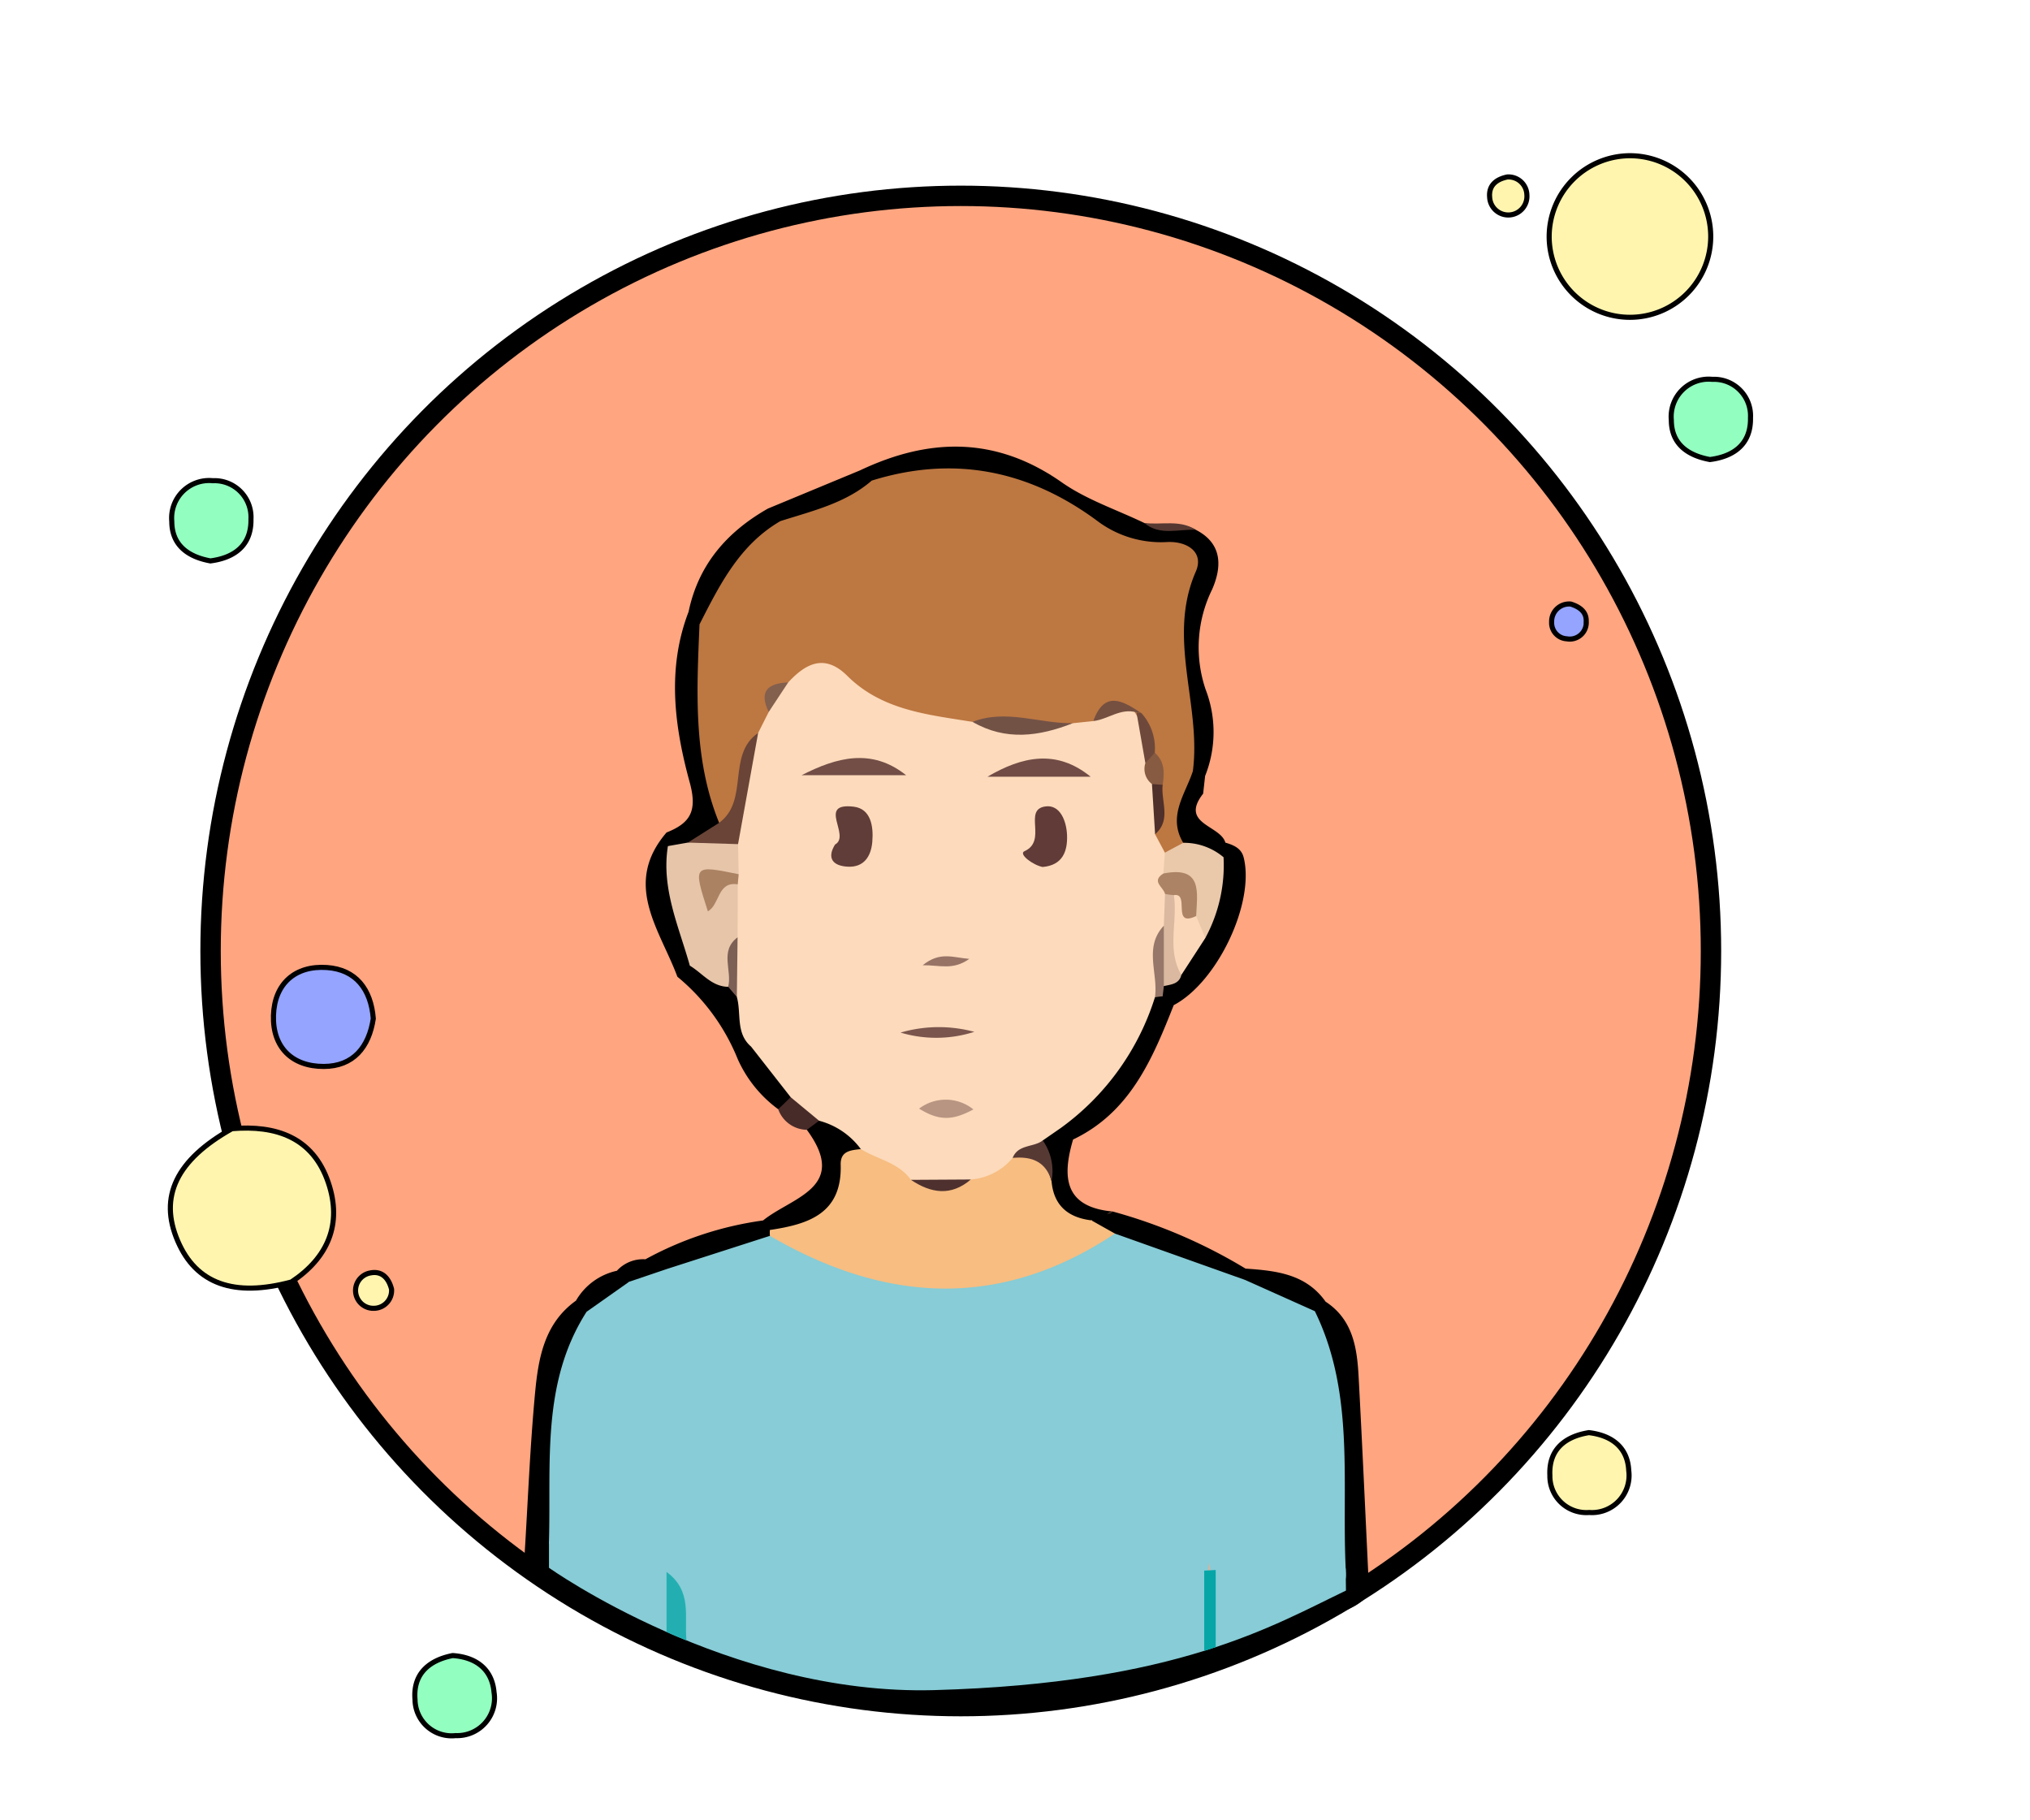 <svg id="Layer_1" data-name="Layer 1" xmlns="http://www.w3.org/2000/svg" viewBox="0 0 199.156 178.541"><defs><style>.cls-1{fill:#ffa580;stroke-width:2px;}.cls-1,.cls-2,.cls-3,.cls-4{stroke:#000;stroke-miterlimit:10;}.cls-2{fill:#fff5ae;}.cls-2,.cls-3,.cls-4{stroke-width:0.5px;}.cls-3{fill:#92ffc0;}.cls-4{fill:#94a4ff;}.cls-5{fill:#472b29;}.cls-6{fill:#553831;}.cls-7{fill:#87ccd6;}.cls-8{fill:#bd7741;}.cls-9{fill:#e6c5a9;}.cls-10{fill:#694437;}.cls-11{fill:#eac8aa;}.cls-12{fill:#fbd8ba;}.cls-13{fill:#dab9a0;}.cls-14{fill:#967769;}.cls-15{fill:#fcdabb;}.cls-16{fill:#f7bd81;}.cls-17{fill:#7c5f55;}.cls-18{fill:#573934;}.cls-19{fill:#735246;}.cls-20{fill:#6e493b;}.cls-21{fill:#755040;}.cls-22{fill:#4f302a;}.cls-23{fill:#875b41;}.cls-24{fill:#835f4e;}.cls-25{fill:#ab8262;}.cls-26{fill:#ac8364;}.cls-27{fill:#714c46;}.cls-28{fill:#724e47;}.cls-29{fill:#613d39;}.cls-30{fill:#603b38;}.cls-31{fill:#b89582;}.cls-32{fill:#7a554d;}.cls-33{fill:#4e312e;}.cls-34{fill:#977366;}.cls-35{fill:#06a6a7;}.cls-36{fill:#23afb2;}</style></defs><ellipse class="cls-1" cx="94.258" cy="93.281" rx="73.6" ry="74.071"/><path class="cls-2" d="M159.828,15.275a7.925,7.925,0,1,1-7.845,7.868A7.951,7.951,0,0,1,159.828,15.275Z"/><path class="cls-2" d="M22.757,110.712c4.337-.362,7.937.851,9.448,5.278,1.389,4.071-.033,7.382-3.612,9.757q-8.465,2.276-11.158-4.021C15.567,117.377,17.31,113.771,22.757,110.712Z"/><path class="cls-2" d="M155.88,140.527c2.3.273,3.81,1.491,3.911,3.73a3.642,3.642,0,0,1-3.882,4.102,3.577,3.577,0,0,1-3.856-3.633C151.928,142.198,153.519,140.908,155.88,140.527Z"/><path class="cls-3" d="M167.755,45.076c-2.224-.407-3.784-1.565-3.787-3.868A3.676,3.676,0,0,1,167.992,37.21a3.582,3.582,0,0,1,3.743,3.77C171.787,43.513,170.158,44.77,167.755,45.076Z"/><path class="cls-3" d="M44.409,162.394c2.363.158,3.875,1.402,4.06,3.609a3.663,3.663,0,0,1-3.764,4.242,3.594,3.594,0,0,1-3.989-3.52C40.501,164.198,42.073,162.854,44.409,162.394Z"/><path class="cls-3" d="M20.641,55.019c-2.224-.407-3.784-1.565-3.787-3.868a3.676,3.676,0,0,1,4.024-3.998,3.582,3.582,0,0,1,3.743,3.77C24.672,53.455,23.043,54.712,20.641,55.019Z"/><path class="cls-2" d="M147.873,17.36a1.802,1.802,0,0,1,1.923,1.749,1.83,1.83,0,1,1-3.652.233C146.041,18.195,146.77,17.59,147.873,17.36Z"/><path class="cls-4" d="M36.623,99.915c-.427,2.807-1.964,4.684-4.854,4.693-3.121.01-5.038-1.894-4.94-5.007.098-3.111,2.133-4.913,5.241-4.697C34.922,95.103,36.397,97.045,36.623,99.915Z"/><path class="cls-4" d="M154.108,59.253c.871.278,1.543.759,1.51,1.7a1.619,1.619,0,0,1-1.908,1.708,1.574,1.574,0,0,1-1.485-1.652A1.714,1.714,0,0,1,154.108,59.253Z"/><path class="cls-2" d="M38.413,126.451a1.749,1.749,0,0,1-1.725,1.881,1.748,1.748,0,0,1-.334-3.473C37.456,124.645,38.131,125.348,38.413,126.451Z"/><path d="M133.287,135.008c-.152-2.824-.574-5.586-3.237-7.327h0v0c-1.934-2.736-4.874-3.037-7.853-3.243v0a51.294,51.294,0,0,0-13.033-5.601,1.326,1.326,0,0,1-.55.228q.275-.114.55-.228c-4.773-.44-4.97-3.399-3.887-7.063,5.594-2.667,7.781-7.887,9.873-13.179,4.279-2.25,7.972-10.03,6.864-14.48-.23-.922-.997-1.222-1.797-1.464-.479-1.714-4.519-1.811-2.18-4.804q.096-.867.193-1.735a11.602,11.602,0,0,0,.033-8.523l0-.004a12.867,12.867,0,0,1,.653-9.764c.946-2.166,1.066-4.486-1.595-5.85-1.596-.915-3.434-.016-5.064-.675-2.709-1.304-5.652-2.273-8.081-3.977-6.45-4.524-12.989-4.405-19.805-1.179l-9.03,3.745c-4.016,2.281-6.822,5.494-7.787,10.123-2.151,5.59-1.384,11.273.113,16.742.773,2.822.042,3.99-2.276,4.909l0,.001c-4.351,5.069-.648,9.533,1.064,14.146a20.292,20.292,0,0,1,5.919,8.076,12.308,12.308,0,0,0,3.974,4.923,1.791,1.791,0,0,0,1.395-1.358c-.582-2.228-1.265-4.365-3.994-4.77.019-.045.045-.082.062-.129a11.291,11.291,0,0,0-.755-4.639A4.477,4.477,0,0,0,71.8,96.361c-1.251-.697-2.325-1.823-3.918-1.655a2.634,2.634,0,0,0,.205-.471,28.593,28.593,0,0,0-2.47-11.044,3.241,3.241,0,0,0,2.16.269c1.637-.51,3.155-1.142,3.354-3.17-1.249-6.236-1.062-12.602-1.75-18.884-.086-.19-.175-.377-.273-.551,3.249-2.585,4.816-6.542,7.592-9.509A2.233,2.233,0,0,0,76.63,51.13c3.7.723,6.696-.142,8.606-3.457a4.419,4.419,0,0,0,.433.197c8.361-1.351,16.063.124,23.003,5.17,1.348.98,3.097,1.097,4.729,1.382,1.752.306,2.778,1.299,2.241,3.113-1.813,6.131.562,12.147.394,18.22.059.175.113.354.17.531-2.162,1.885-2.296,4.153-.575,6.767a5.537,5.537,0,0,0,3.565,1.162,48.932,48.932,0,0,1-1.68,6.642c-.596,1.301-1.303,2.539-1.98,3.799a12.984,12.984,0,0,1-1.454,1.807,1.815,1.815,0,0,0-.26,1.112c.008.024.024.038.034.061a1.108,1.108,0,0,0-1.059.128c-2.274,4.688-5.721,8.544-8.885,12.597a2.057,2.057,0,0,0,.087.254,1.87,1.87,0,0,0-2.146,1.33,15.957,15.957,0,0,0,.399,4.351c.904,2.132,1.637,4.496,4.82,3.409l.076-.032a1.238,1.238,0,0,0-.165.466,3.295,3.295,0,0,0,2.053,1.88c4.371,1.358,8.241,4.467,13.2,3.76.012-.017.016-.033.027-.049,1.572,2.382,3.862,3.157,6.619,2.892a1.957,1.957,0,0,0-.225.82,87.651,87.651,0,0,1,1.83,12.56c.46,5.229,1.15,10.624-2.27,15.311-.013-.018-.021-.035-.034-.053-3.491-.728-6.35,1.616-9.607,1.995-.512.121-1.026.25-1.524.42a81.397,81.397,0,0,1-24.294,3.328c-7.099-.211-13.935-2.176-20.967-2.699-.144.036-.291.069-.437.103-.635-1.24-2.22-1.318-3.3-2.008-.875-.386-1.746-.783-2.654-1.085-1.279-.333-2.564-.908-3.803-.149l.031-.201c-1.23-2.326-2.936-3.826-5.664-3.549a26.398,26.398,0,0,1-.865-10.123c.705-4.856,1.29-9.728,2.97-14.376-.015-.073-.032-.141-.05-.211,1.858.081,2.977-1.028,3.767-2.665a1.742,1.742,0,0,0-.079-.321l.013.011a2.431,2.431,0,0,0,3.327-.701,5.691,5.691,0,0,0,.625.21c3.545-.139,6.608-1.712,9.684-3.237a1.195,1.195,0,0,0,.283-.951c5.255.28,6.266-.648,8.929-8.019.007-2.625-1.851-3.263-3.911-3.684a1.998,1.998,0,0,0-1.499,1.476c4.174,5.674-1.474,6.599-4.297,8.891a33.464,33.464,0,0,0-11.541,3.809A3.481,3.481,0,0,0,60.52,124.65a6.137,6.137,0,0,0-4.014,2.932c-3.134,2.243-3.699,5.697-4.018,9.115-.489,5.239-.694,10.504-1.02,15.757a3.834,3.834,0,0,0,2.787,2.117,17.847,17.847,0,0,0,7.09,4.246v0c2.61,1.384,5.003,3.275,8.12,3.476h0a68.717,68.717,0,0,0,6.565,2.086c17.878,3.834,35.273,2.448,52.066-5.039,2.019-1.135,4.676-.963,6.233-3.041C133.985,149.203,133.669,142.104,133.287,135.008Z"/><path class="cls-5" d="M76.348,108.805l1.221-1.182c1.699-.16,2.563.691,2.789,2.31l-1.202.89A3.036,3.036,0,0,1,76.348,108.805Z"/><path class="cls-6" d="M117.322,51.972c-1.705-.097-3.519.623-5.064-.676C113.947,51.518,115.741,50.942,117.322,51.972Z"/><path class="cls-7" d="M61.719,125.73l3.732-1.264,10.081-3.242a15.855,15.855,0,0,1,7.149,1.699,23.12,23.12,0,0,0,20.548-.302,14.303,14.303,0,0,1,6.157-1.618l12.744,4.537,6.865,3.074c4.018,8.196,2.575,17.064,3.049,25.679.125,2.272-2.605,2.132-3.948,3.195l-8.828,2.789c-1.293-2.308-.192-4.832-.631-6.968-.244,2.243.541,4.799-.496,7.238-14.571,5.262-29.298,4.584-44.1,1.168-.795-.184-1.611-.278-2.418-.413q-2.153-1.035-4.306-2.07a7.103,7.103,0,0,1-.816-4.429c-.161,1.354.137,2.684-1.11,3.506q-1.882-.673-3.763-1.347-3.049-1.757-6.098-3.513c-.585-.758-1.694-1.531-1.673-2.271.219-7.657-.771-15.542,3.69-22.506Z"/><path class="cls-8" d="M117.025,75.65c-.753,2.281-2.496,4.43-.941,7.021a1.602,1.602,0,0,1-2.033,1.411,2.626,2.626,0,0,1-1.348-2.305,33.242,33.242,0,0,0,.267-4.62,10.201,10.201,0,0,0-.48-3.064,7.955,7.955,0,0,0-1.461-3.238c-1.485-1.192-2.63-.076-3.844.563a5.137,5.137,0,0,1-1.966.322c-3.344.627-6.676-.769-10.019-.037-4.271.18-8.008-1.471-11.551-3.575-1.78-1.057-3.433-1.956-5.464-.791a2.954,2.954,0,0,0-2.173,2.948,8.751,8.751,0,0,1-1.056,2.501,17.695,17.695,0,0,0-1.542,4.676c-.41,1.456-.45,3.468-2.864,3.247-2.555-6.299-2.199-12.887-1.924-19.464,1.982-3.894,3.938-7.809,7.933-10.128,3.131-1.004,6.38-1.74,8.965-3.975,8.014-2.497,15.35-1.021,22.035,3.885a10.408,10.408,0,0,0,6.93,2.143c2.025-.102,3.647,1.021,2.829,2.892C114.448,62.626,117.887,69.149,117.025,75.65Z"/><path class="cls-9" d="M71.442,96.798c-1.625-.022-2.534-1.342-3.766-2.076-1.073-3.844-2.822-7.564-2.15-11.728l1.956-.345c1.601-.268,3.194-.748,4.825-.189a2.555,2.555,0,0,1,.745,2.767c-.436,1.123-1.437,1.046-2.518,1.089-.524-.024.184.995.049.353-.029-.138.51-.271.843-.269a1.808,1.808,0,0,1,1.61.82,6.93,6.93,0,0,1,.311,4.464C72.681,93.377,72.977,95.431,71.442,96.798Z"/><path class="cls-10" d="M72.406,82.8l-4.923-.152q1.534-.969,3.068-1.938c2.99-2.195.715-6.674,3.826-8.815C76.103,75.962,74.86,79.491,72.406,82.8Z"/><path class="cls-11" d="M114.284,83.635q.902-.482,1.802-.964a6.013,6.013,0,0,1,3.953,1.416,14.975,14.975,0,0,1-1.79,7.924,3.669,3.669,0,0,1-1.778-2.318c.747-2.414-.605-3.445-2.661-4.016A1.794,1.794,0,0,1,114.284,83.635Z"/><path class="cls-12" d="M117.35,89.856l.9,2.156q-1.174,1.808-2.348,3.615c-3.358-1.625-1.724-4.408-1.594-6.84C116.672,85.258,116.157,90.002,117.35,89.856Z"/><path class="cls-13" d="M115.16,87.805c.403,2.592-.727,5.33.741,7.822-.226.912-1.018.935-1.721,1.099-1.62-1.54-1.217-3.559-1.303-5.466a5.948,5.948,0,0,1,.84-3.152A1.09,1.09,0,0,1,115.16,87.805Z"/><path class="cls-14" d="M114.179,90.802q0,2.962.001,5.924-.057.501-.114,1.002a6.899,6.899,0,0,0-.76.101C111.573,95.235,110.59,92.734,114.179,90.802Z"/><path class="cls-15" d="M114.179,90.802c-2.002,2.129-.525,4.691-.873,7.026a25.079,25.079,0,0,1-9.209,12.798l-1.795,1.242a12.058,12.058,0,0,1-2.716,3.004,8.313,8.313,0,0,1-4.582,1.962,15.745,15.745,0,0,1-5.22-.297c-2.031-.917-4.376-1.407-5.332-3.825a7.435,7.435,0,0,0-4.094-2.779l-2.789-2.31q-1.941-2.48-3.881-4.96c-1.535-1.317-.941-3.246-1.399-4.872a9.849,9.849,0,0,1,.074-5.85q.008-2.597.016-5.195-.481-.378-.281-.693.19-.299.372-.299-.032-1.477-.063-2.954.986-5.452,1.971-10.904.52-1.032,1.04-2.064c.438-1.097.738-2.285,1.912-2.896,1.747-1.9,3.605-2.819,5.799-.639,3.406,3.383,7.899,3.799,12.284,4.511,3.277.252,6.548.947,9.84.13l2.004-.208c1.053-1.444,2.443-1.536,3.991-.998a11.362,11.362,0,0,1,1.712,4.81c.216.961.425,1.925.682,2.877-.081,1.473.321,2.981-.321,4.412q.481.903.963,1.806-.073,1.021-.146,2.045c-.052.677.623,1.297.16,2.007Z"/><path class="cls-16" d="M84.452,112.712c1.631,1.017,3.704,1.315,4.913,3.019a8.197,8.197,0,0,0,5.879-.035,5.926,5.926,0,0,0,4.102-2.115c2.504-1.315,3.243.34,3.818,2.27.206,2.398,1.615,3.575,3.909,3.853q1.154.649,2.31,1.298c-11.235,7.488-22.526,6.82-33.853.223a5.569,5.569,0,0,1-.004-.576c3.763-.561,7.088-1.588,6.951-6.396C82.438,112.879,83.481,112.826,84.452,112.712Z"/><path class="cls-17" d="M72.362,91.941q-.037,2.925-.074,5.85l-.846-.993C71.844,95.197,70.569,93.278,72.362,91.941Z"/><path class="cls-18" d="M103.165,115.851c-.568-1.943-1.992-2.445-3.818-2.27.533-1.351,2.042-1.018,2.955-1.713A5.222,5.222,0,0,1,103.165,115.851Z"/><path class="cls-19" d="M105.252,70.938c-3.298,1.298-6.585,1.758-9.84-.13C98.71,69.522,101.971,70.992,105.252,70.938Z"/><path class="cls-20" d="M112.368,74.853l-.872-4.976.489.078a5.149,5.149,0,0,1,1.304,3.883C113.701,74.828,113.219,75.008,112.368,74.853Z"/><path class="cls-21" d="M111.985,69.955l-.489-.078c-1.563-.46-2.801.694-4.24.852C108.372,67.656,110.171,68.76,111.985,69.955Z"/><path class="cls-22" d="M113.32,81.831q-.152-2.462-.304-4.923a.649.649,0,0,1,1.049.074C113.878,78.608,114.948,80.427,113.32,81.831Z"/><path class="cls-23" d="M114.066,76.982l-1.049-.074a1.856,1.856,0,0,1-.648-2.054q.459-.507.919-1.015C114.285,74.704,114.236,75.828,114.066,76.982Z"/><path class="cls-24" d="M77.329,66.936q-.956,1.448-1.912,2.897C74.415,67.784,75.355,67.019,77.329,66.936Z"/><path class="cls-25" d="M72.469,85.754q-.045.496-.091.992c-2.008-.326-1.742,1.976-2.932,2.648C67.986,84.835,67.986,84.835,72.469,85.754Z"/><path class="cls-26" d="M114.297,87.689c-.134-.662-1.404-1.234-.16-2.007,3.874-.767,3.316,1.878,3.212,4.174-2.466,1.171-.559-2.329-2.189-2.051Q114.726,87.768,114.297,87.689Z"/><path class="cls-27" d="M96.879,76.187c3.38-1.98,6.756-2.738,10.118,0Z"/><path class="cls-28" d="M78.638,76.042c3.433-1.75,6.86-2.704,10.26,0Z"/><path class="cls-29" d="M81.922,82.842c1.582-.869-1.799-4.135,1.817-3.717,1.704.197,1.971,1.933,1.838,3.465-.126,1.45-.852,2.516-2.435,2.422C81.738,84.927,81.085,84.204,81.922,82.842Z"/><path class="cls-30" d="M102.287,85.042c-.958-.187-2.4-1.271-1.777-1.55,2.268-1.019-.164-4.056,2.027-4.386,1.474-.222,2.093,1.448,2.146,2.813C104.744,83.498,104.257,84.871,102.287,85.042Z"/><path class="cls-31" d="M90.171,108.744a4.329,4.329,0,0,1,5.326.079C93.469,109.913,92.146,109.972,90.171,108.744Z"/><path class="cls-32" d="M95.586,101.213a12.233,12.233,0,0,1-7.235.073A13.379,13.379,0,0,1,95.586,101.213Z"/><path class="cls-33" d="M95.245,115.696c-1.95,1.669-3.912,1.353-5.879.035Z"/><path class="cls-34" d="M95.096,94.057c-1.614,1.143-2.854.606-4.575.622C92.215,93.31,93.456,93.919,95.096,94.057Z"/><path class="cls-7" d="M53.858,151.181l0,2.602s17.64,12.558,37.794,12c23.862-.66,33.24-6.336,40.396-9.764l-.027-2.167s-24.296,9.509-40.425,9.068S53.858,151.181,53.858,151.181Z"/><path class="cls-35" d="M118.141,161.932v-7.869l1.127-.061c0,2.553,0,5.015,0,7.568C118.892,161.66,118.516,161.841,118.141,161.932Z"/><path class="cls-36" d="M65.391,160.078v-5.889c2.568,1.895,1.724,4.402,1.954,6.717C66.564,160.597,66.033,160.386,65.391,160.078Z"/></svg>